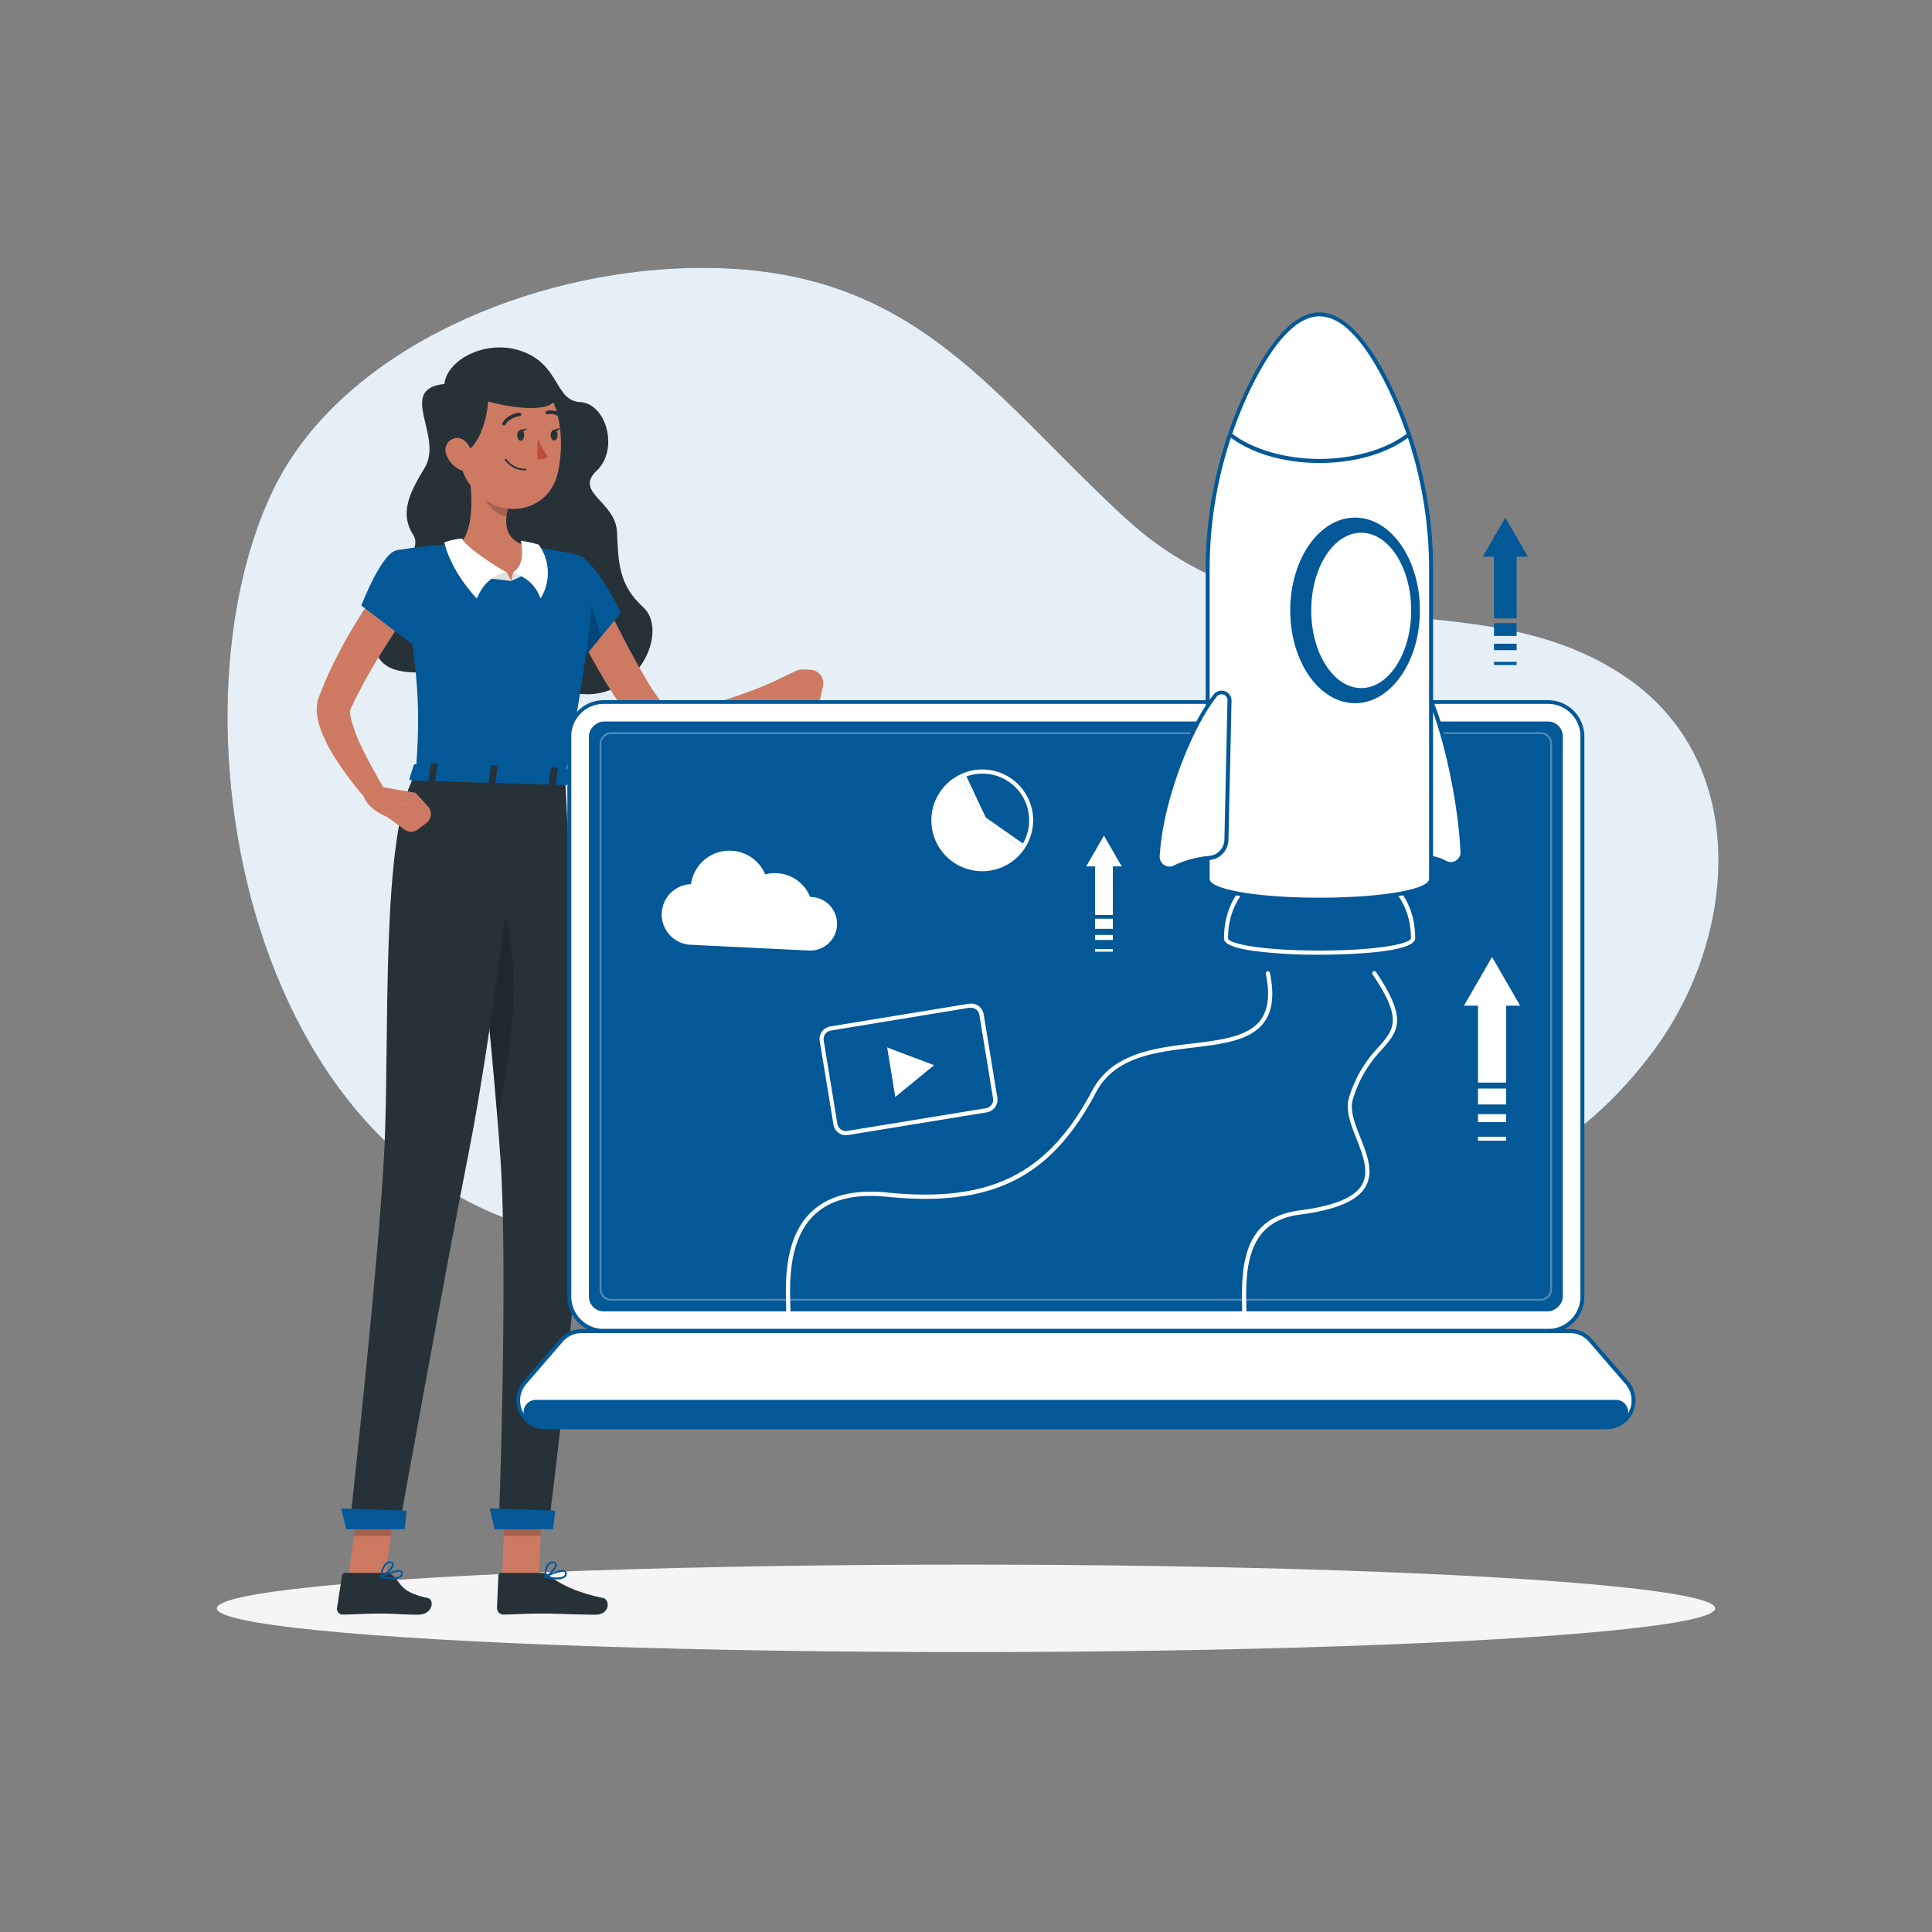 <svg xmlns="http://www.w3.org/2000/svg" viewBox="0 0 500 500"><rect x="0" y="0" width="500" height="500" fill="#808080" stroke="none"/><g id="freepik--background-simple--inject-42"><path d="M291.35,134.18c-36.82-33.83-56.29-67.78-117.06-64.65-41,2.11-86.86,22.52-103.64,57.33-30.34,63-3.18,195.55,94.78,194.23,47.88-.65,83.85-22.29,134.24-15s93.86,11.67,128-33.76c21.85-29.1,25.81-74.5-6.55-96.86C382,148.49,332.72,172.19,291.35,134.18Z" style="fill:#035898"></path><path d="M291.35,134.18c-36.82-33.83-56.29-67.78-117.06-64.65-41,2.11-86.86,22.52-103.64,57.33-30.34,63-3.18,195.55,94.78,194.23,47.88-.65,83.85-22.29,134.24-15s93.86,11.67,128-33.76c21.85-29.1,25.81-74.5-6.55-96.86C382,148.49,332.72,172.19,291.35,134.18Z" style="fill:#fff;opacity:0.9"></path></g><g id="freepik--Shadow--inject-42"><ellipse id="freepik--path--inject-42" cx="250" cy="416.24" rx="193.89" ry="11.32" style="fill:#f5f5f5"></ellipse></g><g id="freepik--Character--inject-42"><path d="M115,99.37c.78-6.5,11-11.61,19.87-8.54,10.18,3.53,8.57,12.86,15.3,13.23s10.1,12.29,4.21,17.81,4.93,8,5.29,15.74.39,13.75,6.73,19.48c8,7.21-4.33,30.47-24.58,19.84-18.15-9.53-40.87,4.18-44.93-9.05-3.51-11.42,13.71-23.81,10.11-29.34s-1.21-10.73,2.88-17.42C114.91,112.92,102.56,100.69,115,99.37Z" style="fill:#263238"></path><path d="M155.38,153.26c2.47,5,5,10.13,7.65,15.08,1.34,2.46,2.7,4.91,4.09,7.28a55.89,55.89,0,0,0,4.37,6.49l.33.39a.8.8,0,0,0,.21.19,2.94,2.94,0,0,0,.85.4,9.61,9.61,0,0,0,3,.35,35,35,0,0,0,7.59-1.16c2.63-.64,5.27-1.48,7.91-2.4s5.29-1.94,7.83-3l2.32,4.21a81,81,0,0,1-15.88,8.17,38.68,38.68,0,0,1-9.25,2.3,18,18,0,0,1-5.56-.22,11.8,11.8,0,0,1-3.15-1.17,10.23,10.23,0,0,1-1.54-1,8.54,8.54,0,0,1-.71-.64L165,188a54.8,54.8,0,0,1-5.7-7.46c-1.67-2.49-3.18-5-4.63-7.57-2.92-5.11-5.58-10.24-8-15.59Z" style="fill:#ce7a63"></path><path d="M149.51,144c4-.14,11.19,14.56,11.19,14.56l-10.52,12.77S137.9,155.94,139.59,151C141.34,145.77,143.62,144.21,149.51,144Z" style="fill:#035898"></path><polygon points="150.18 147.56 155.65 164.71 150.72 170.68 150.18 147.56" style="opacity:0.2"></polygon><path d="M206.12,173.56l-9.67,4.63-.18,3.41c2.79,2.79,8.64,1,8.64,1l7.16-.93.92-4a3.51,3.51,0,0,0-3.22-4.33l-2-.1A3.55,3.55,0,0,0,206.12,173.56Z" style="fill:#ce7a63"></path><polygon points="129.97 408.17 139.47 408.17 140.34 386.16 130.83 386.16 129.97 408.17" style="fill:#ce7a63"></polygon><path d="M140.36,407.07H129.68a.67.67,0,0,0-.7.65l-.36,8.45a1.72,1.72,0,0,0,1.7,1.69c3.71-.06,5.48-.28,10.18-.28,2.89,0,9.54.3,13.53.3s3.8-3.95,2.11-4.3c-7.61-1.61-11.41-3.82-14.14-5.92A2.7,2.7,0,0,0,140.36,407.07Z" style="fill:#263238"></path><g style="opacity:0.2"><polygon points="140.34 386.17 139.89 397.51 130.38 397.51 130.83 386.17 140.34 386.17"></polygon></g><path d="M153.32,148.72c.21,6-.83,20.05-7.15,52.73l-38.59-1.15c1.12-15.69,1.42-25.37-5.12-57.83a113.38,113.38,0,0,1,16.45-1.67,122.86,122.86,0,0,1,17.52.52c4.47.54,9.28,1.47,12.44,2.13A5.59,5.59,0,0,1,153.32,148.72Z" style="fill:#035898"></path><path d="M121.23,121.12c.94,5.67,1.73,16-2.32,19.68,0,0,3.75,7,13.38,9.55,8.89-4.51,4.14-9,4.14-9-6.24-1.69-5.94-6.35-4.72-10.69Z" style="fill:#ce7a63"></path><polygon points="132.29 150.35 131.14 148.1 124.96 149.5 132.29 150.35" style="fill:#e0e0e0"></polygon><path d="M131.14,148.1c-2-.9-11.17-6.89-11.53-8.75a20,20,0,0,0-4.6,1s1.17,6.76,8.38,14.54C125.25,150.67,127.72,148.82,131.14,148.1Z" style="fill:#fff"></path><polygon points="132.29 150.35 132.81 148.1 136.6 148.37 132.29 150.35" style="fill:#e0e0e0"></polygon><path d="M132.81,148.1c3.06-2,2.31-6.29,2-8.15a31.35,31.35,0,0,1,4.61,1,12.51,12.51,0,0,1,.47,13.94C138.41,150.89,135.88,149.45,132.81,148.1Z" style="fill:#fff"></path><path d="M125.5,125l6.21,5.62a18.14,18.14,0,0,0-.63,3.1c-2.4-.42-5.62-3.16-5.8-5.68A8.49,8.49,0,0,1,125.5,125Z" style="opacity:0.2"></path><path d="M118.24,109.08c.41,9.42.39,13.42,5.06,18.34,7,7.39,18.51,4.81,20.92-4.54,2.17-8.43,1.12-22.43-8-26.33A12.86,12.86,0,0,0,118.24,109.08Z" style="fill:#ce7a63"></path><path d="M116.93,98.82c3.49,1.75,8.3,1.45,9.2,3.55S124.5,117,119.27,117.1C114.46,110.61,113.74,101.83,116.93,98.82Z" style="fill:#263238"></path><path d="M117.41,100.39c7.7,4.87,33.08,9.42,24.79-1.57C135.9,90.48,119.33,94.68,117.41,100.39Z" style="fill:#263238"></path><path d="M146.26,201.45s3.73,70.23,3.92,99.09c.2,30-8.25,94.77-8.25,94.77H129.07s2.45-65.45.47-95.07c-2.16-32.29-9.67-99.63-9.67-99.63Z" style="fill:#263238"></path><polygon points="128 395.78 143.09 395.78 143.71 390.96 126.76 390.38 128 395.78" style="fill:#035898"></polygon><path d="M122.59,225.83c1.39-1.73,3.21-.84,5.59,4.1,8.12,16.84,4,43.71.52,59.19C127.14,269.85,124.56,244.46,122.59,225.83Z" style="opacity:0.2"></path><path d="M133.85,112.65c0,.77.38,1.4.88,1.41s.92-.61.93-1.37-.38-1.4-.88-1.41S133.86,111.89,133.85,112.65Z" style="fill:#263238"></path><path d="M142.51,112.58c0,.77.38,1.4.88,1.41s.92-.61.93-1.37-.38-1.4-.88-1.41S142.52,111.82,142.51,112.58Z" style="fill:#263238"></path><path d="M143.21,111.25l1.85-.5S144.1,112.17,143.21,111.25Z" style="fill:#263238"></path><path d="M139.18,113.32a20.35,20.35,0,0,0,2.65,4.94,3.31,3.31,0,0,1-2.75.47Z" style="fill:#ba4d3c"></path><path d="M134.85,121.66a7.92,7.92,0,0,0,1.13.1.23.23,0,1,0,0-.45,6,6,0,0,1-4.91-2.46.23.23,0,0,0-.31-.07.22.22,0,0,0-.07.31A6.32,6.32,0,0,0,134.85,121.66Z" style="fill:#263238"></path><path d="M115.54,117.67a6.88,6.88,0,0,0,3.52,3.91c2.19,1,3.68-.84,3.4-3.12-.25-2-1.69-5-4-5.11A3.09,3.09,0,0,0,115.54,117.67Z" style="fill:#ce7a63"></path><path d="M130.36,110.12a.42.42,0,0,0,.47-.23c1-1.84,3.63-2.21,3.66-2.21a.45.45,0,0,0,.39-.51.45.45,0,0,0-.51-.38c-.13,0-3.15.43-4.33,2.68a.45.45,0,0,0,.19.61A.28.28,0,0,0,130.36,110.12Z" style="fill:#263238"></path><path d="M145.14,108.14a.44.44,0,0,0,.42-.15.45.45,0,0,0-.05-.64,4.46,4.46,0,0,0-4-1,.45.45,0,0,0,.26.86h0a3.57,3.57,0,0,1,3.14.85A.45.45,0,0,0,145.14,108.14Z" style="fill:#263238"></path><path d="M106.34,157.36c-2.74,3.92-5.5,8.11-8.07,12.26a137.46,137.46,0,0,0-7,12.74l-.38.8-.19.41c0,.1,0,0,0,0a0,0,0,0,0,0,0s-.09.14-.09.45a9.38,9.38,0,0,0,.39,2.59A41.43,41.43,0,0,0,93.42,193c2.06,4.32,4.55,8.7,7.07,12.92l-3.8,3A83.93,83.93,0,0,1,87,196.61a40.68,40.68,0,0,1-3.84-7.38,17,17,0,0,1-1.16-4.8,9.84,9.84,0,0,1,.29-3.3c0-.15.09-.31.14-.47l.15-.4.18-.47.36-.93c1-2.5,2.06-4.9,3.22-7.25S88.7,167,90,164.69a135.11,135.11,0,0,1,8.53-13.09Z" style="fill:#ce7a63"></path><path d="M102.46,142.47c-3.91,1.06-8.95,14.24-8.95,14.24l14.69,11.17s5.8-10.95,4.32-16C111,146.63,106.91,141.26,102.46,142.47Z" style="fill:#035898"></path><path d="M144.09,408.73a3.31,3.31,0,0,0,2.25-.58,1.18,1.18,0,0,0,.3-1.1.87.87,0,0,0-.45-.6c-1.23-.63-4.82,1.3-5.23,1.52a.22.22,0,0,0-.09.24.23.23,0,0,0,.2.18A16.76,16.76,0,0,0,144.09,408.73Zm1.5-2a.92.92,0,0,1,.43.08.29.29,0,0,1,.17.24.74.74,0,0,1-.18.72c-.53.52-2.08.61-4.23.26A11.31,11.31,0,0,1,145.59,406.77Z" style="fill:#035898"></path><path d="M141.11,408.4l.09,0c1.08-.51,3.12-2.56,2.83-3.64-.06-.26-.28-.57-.91-.64a1.53,1.53,0,0,0-1.2.39c-1.1,1-1.06,3.56-1.06,3.67a.27.27,0,0,0,.12.2A.33.33,0,0,0,141.11,408.4Zm1.88-3.86h.13c.42,0,.46.21.48.26.17.65-1.19,2.26-2.28,3,0-.74.2-2.28.92-2.93A1.07,1.07,0,0,1,143,404.54Z" style="fill:#035898"></path><polygon points="90.12 408.17 99.63 408.17 102.79 386.16 93.28 386.16 90.12 408.17" style="fill:#ce7a63"></polygon><path d="M100,407.07H89.3a.77.77,0,0,0-.77.65l-1.32,8.45a1.5,1.5,0,0,0,1.5,1.69c3.72-.06,5.52-.28,10.22-.28,2.89,0,5.25.3,9.24.3s4.25-3.95,2.59-4.3c-7.43-1.61-6.72-3.82-9.2-5.92A2.48,2.48,0,0,0,100,407.07Z" style="fill:#263238"></path><path d="M101.5,408.73a3.62,3.62,0,0,0,2.32-.58,1.29,1.29,0,0,0,.42-1.1.71.71,0,0,0-.38-.6c-1.15-.63-5,1.3-5.4,1.52a.24.24,0,0,0-.12.24.2.2,0,0,0,.18.18A16.09,16.09,0,0,0,101.5,408.73Zm1.72-2a.83.83,0,0,1,.42.08.27.27,0,0,1,.15.24.83.83,0,0,1-.27.72c-.58.52-2.15.61-4.25.26A12.46,12.46,0,0,1,103.22,406.77Z" style="fill:#035898"></path><path d="M98.56,408.4l.09,0c1.14-.51,3.41-2.56,3.25-3.64,0-.26-.22-.57-.84-.64a1.69,1.69,0,0,0-1.25.39c-1.21,1-1.46,3.56-1.47,3.67a.21.21,0,0,0,.09.2A.28.28,0,0,0,98.56,408.4Zm2.31-3.86H101c.41,0,.43.21.44.26.1.65-1.44,2.26-2.61,3a5.3,5.3,0,0,1,1.25-2.93A1.19,1.19,0,0,1,100.87,404.54Z" style="fill:#035898"></path><g style="opacity:0.2"><polygon points="102.79 386.17 101.16 397.51 91.65 397.51 93.28 386.17 102.79 386.17"></polygon></g><path d="M107.58,200.3C98.32,215,100.91,269.14,99.45,298c-1.52,30-9,97.27-9,97.27h12.85s12.34-68.42,18.09-97.43c6.35-32,14.08-97.58,14.08-97.58Z" style="fill:#263238"></path><polygon points="89.63 395.78 104.71 395.78 105.25 390.96 88.29 390.38 89.63 395.78" style="fill:#035898"></polygon><path d="M134.56,111.32l1.85-.5S135.44,112.24,134.56,111.32Z" style="fill:#263238"></path><path d="M107.07,198,106,201.44c-.14.27.17.55.61.56l39.72,1.18c.35,0,.64-.15.67-.37l.45-3.44c0-.24-.26-.45-.64-.46l-39.08-1.16A.7.7,0,0,0,107.07,198Z" style="fill:#035898"></path><path d="M112.19,202.54l-1,0c-.2,0-.36-.12-.34-.25l.62-4.47c0-.13.21-.23.41-.23l1,0c.21,0,.36.12.35.25l-.63,4.48C112.58,202.45,112.4,202.55,112.19,202.54Z" style="fill:#263238"></path><path d="M143.36,203.47l-1.05,0c-.21,0-.36-.12-.34-.25l.62-4.47c0-.13.21-.24.41-.23l1.05,0c.21,0,.36.12.35.25l-.63,4.47C143.75,203.37,143.57,203.48,143.36,203.47Z" style="fill:#263238"></path><path d="M127.77,203l-1,0c-.21,0-.37-.12-.35-.25l.63-4.48c0-.13.2-.23.41-.22l1,0c.2,0,.36.12.34.25l-.62,4.47C128.17,202.91,128,203,127.77,203Z" style="fill:#263238"></path><path d="M97.38,203.43l10.12,1.74-7.39,6.23c.1.06-5.61-2.15-6.18-6.12Z" style="fill:#ce7a63"></path><path d="M110.34,213l-2.23,1.68a2.88,2.88,0,0,1-3.44,0l-4.56-3.31,7.39-6.23,3.25,3.57A2.9,2.9,0,0,1,110.34,213Z" style="fill:#ce7a63"></path></g><g id="freepik--maker-launch--inject-42"><rect x="147.35" y="181.66" width="262.17" height="162.8" rx="8.9" style="fill:#fff"></rect><path d="M400.62,345H156.24a9.41,9.41,0,0,1-9.4-9.4v-145a9.41,9.41,0,0,1,9.4-9.4H400.62a9.42,9.42,0,0,1,9.41,9.4v145A9.42,9.42,0,0,1,400.62,345ZM156.24,182.16a8.41,8.41,0,0,0-8.39,8.39v145a8.4,8.4,0,0,0,8.39,8.39H400.62a8.39,8.39,0,0,0,8.39-8.39v-145a8.4,8.4,0,0,0-8.39-8.39Z" style="fill:#035898"></path><path d="M406.32,344.46H150.55a7,7,0,0,0-5.3,2.42l-9.44,10.93a7,7,0,0,0,5.3,11.58H415.76a7,7,0,0,0,5.3-11.58l-9.45-10.93A7,7,0,0,0,406.32,344.46Z" style="fill:#fff"></path><path d="M415.76,369.89H141.11a7.51,7.51,0,0,1-5.68-12.42l9.44-10.92a7.52,7.52,0,0,1,5.68-2.6H406.31a7.52,7.52,0,0,1,5.69,2.6l9.44,10.92a7.51,7.51,0,0,1-5.68,12.42ZM150.55,345a6.47,6.47,0,0,0-4.91,2.25l-9.45,10.93a6.49,6.49,0,0,0,4.92,10.74H415.76a6.49,6.49,0,0,0,4.91-10.74l-9.44-10.93a6.49,6.49,0,0,0-4.92-2.25Z" style="fill:#035898"></path><path d="M138.64,362.29a3.12,3.12,0,0,0-2,5.52,6.88,6.88,0,0,0,4.44,1.58H415.75a6.93,6.93,0,0,0,4.67-1.76,3.11,3.11,0,0,0-2.18-5.34Z" style="fill:#035898"></path><rect x="202.1" y="137.04" width="152.66" height="252.04" rx="3.83" transform="translate(541.49 -15.38) rotate(90)" style="fill:#035898"></rect><path d="M398.69,336.64H158.18a3,3,0,0,1-3-3V192.49a3,3,0,0,1,3-3H398.69a3,3,0,0,1,3,3V333.63A3,3,0,0,1,398.69,336.64ZM158.18,190a2.52,2.52,0,0,0-2.52,2.52V333.63a2.52,2.52,0,0,0,2.52,2.51H398.69a2.52,2.52,0,0,0,2.51-2.51V192.49a2.52,2.52,0,0,0-2.51-2.52Z" style="fill:#fff;opacity:0.3"></path><path d="M317.28,242.82c0,5,48.4,5,48.4,0C365.68,215.07,317.28,215.07,317.28,242.82Z" style="fill:#035898"></path><path d="M341.48,247.08a129.12,129.12,0,0,1-16.71-.94c-7.2-1-8-2.37-8-3.32,0-14.67,12.83-21.35,24.74-21.35h0c11.92,0,24.74,6.68,24.74,21.35C366.22,246.87,345.61,247.08,341.48,247.08Zm-23.66-4.26c0,1.33,8.23,3.18,23.66,3.18s23.66-1.85,23.66-3.18c0-13.93-12.26-20.27-23.66-20.27s-23.66,6.34-23.66,20.27Z" style="fill:#fff"></path><path d="M369.67,180c3.74,7.85,8.13,26,8.81,40.41a3,3,0,0,1-4.42,2.79,10.8,10.8,0,0,0-3.53-1.21c-1.45-.22-2.56-2.25-2.59-4.7l-.48-36C367.44,179.36,368.93,178.47,369.67,180Z" style="fill:#fff"></path><path d="M375.47,224.1a3.49,3.49,0,0,1-1.65-.42,10.5,10.5,0,0,0-3.36-1.16c-1.72-.26-3-2.44-3-5.19l-.47-36a2.45,2.45,0,0,1,1.46-2.6,1.56,1.56,0,0,1,1.71,1.05h0c3.71,7.79,8.16,26,8.86,40.6a3.55,3.55,0,0,1-3.52,3.69Zm-6.77-44.36h-.05c-.28.07-.69.62-.68,1.59l.48,36c0,2.17,1,4,2.16,4.2a11.17,11.17,0,0,1,3.69,1.27,2.5,2.5,0,0,0,3.67-2.33c-.69-14.52-5.09-32.52-8.76-40.22h0C369.15,180.12,369,179.74,368.7,179.74Z" style="fill:#035898"></path><path d="M370.37,227.46c0,7.16-57.78,7.16-57.78,0V147.82a108,108,0,0,1,11.47-49.09c4.8-9.43,10.81-17.37,17.42-17.37S354.1,89.3,358.9,98.73a108,108,0,0,1,11.47,49.09Z" style="fill:#fff"></path><path d="M341.48,233.34a129.24,129.24,0,0,1-20-1.35c-6.36-1.05-9.45-2.53-9.45-4.53V147.82A109,109,0,0,1,323.61,98.5c6-11.71,12-17.65,17.87-17.65s11.91,5.94,17.87,17.65a109,109,0,0,1,11.53,49.32v79.64h0C370.88,233.17,344.49,233.34,341.48,233.34Zm0-151.47c-5.48,0-11.19,5.75-17,17.09a108,108,0,0,0-11.42,48.86v79.64c0,2.73,12.47,4.86,28.39,4.86s28.39-2.13,28.39-4.86V147.82A108,108,0,0,0,358.45,99C352.67,87.62,347,81.87,341.48,81.87Z" style="fill:#035898"></path><path d="M341.48,119.82c-9.32,0-17.89-2.54-23.51-7l.63-.8c5.36,4.23,13.92,6.75,22.88,6.75s17.52-2.52,22.88-6.75l.63.8C359.37,117.28,350.8,119.82,341.48,119.82Z" style="fill:#035898"></path><path d="M314.49,180c-6.46,8.06-14,27-14.86,41.56a3,3,0,0,0,4.26,2.92A27.22,27.22,0,0,1,313,222a4.81,4.81,0,0,0,4.36-4.7l.79-36A2.06,2.06,0,0,0,314.49,180Z" style="fill:#fff"></path><path d="M302.63,225.31a3.46,3.46,0,0,1-1.94-.6,3.54,3.54,0,0,1-1.57-3.15c.84-14.69,8.56-33.85,15-41.85h0a2.58,2.58,0,0,1,4.6,1.65l-.8,36a5.32,5.32,0,0,1-4.81,5.2,26.38,26.38,0,0,0-9,2.44A3.37,3.37,0,0,1,302.63,225.31Zm12.25-45c-6.31,7.89-13.92,26.78-14.75,41.28a2.52,2.52,0,0,0,1.13,2.25,2.44,2.44,0,0,0,2.42.19,27.11,27.11,0,0,1,9.31-2.54,4.3,4.3,0,0,0,3.89-4.21l.79-36a1.52,1.52,0,0,0-1-1.5,1.54,1.54,0,0,0-1.77.5Z" style="fill:#035898"></path><ellipse cx="350.69" cy="157.97" rx="16.78" ry="24.02" style="fill:#035898"></ellipse><ellipse cx="352.28" cy="157.97" rx="12.93" ry="20.1" style="fill:#fff"></ellipse><path d="M204,339.93a.55.55,0,0,1-.55-.54c0-.52,0-1.17,0-1.9-.17-5.63-.52-17.33,6.69-24,4.39-4.09,10.93-5.73,19.44-4.87,26.73,2.71,41.62-4.7,53.1-26.41,5.1-9.64,16.16-11,25.93-12.16,7.47-.91,14.52-1.76,17.7-6.17,1.94-2.69,2.36-6.57,1.29-11.85a.54.54,0,0,1,.43-.64.53.53,0,0,1,.63.42c1.14,5.6.66,9.75-1.47,12.7-3.46,4.79-10.74,5.68-18.45,6.61-10,1.21-20.27,2.46-25.1,11.6-11.73,22.17-26.92,29.74-54.17,27-8.19-.83-14.45.71-18.6,4.58-6.84,6.38-6.5,17.75-6.34,23.22,0,.74.05,1.4.05,1.93A.54.54,0,0,1,204,339.93Z" style="fill:#fff"></path><path d="M322,339.93a.55.55,0,0,1-.54-.53v-.57c-.17-10-.4-23.61,14.75-25.56,9-1.15,14.29-3.32,16.24-6.62s.28-7.69-1.37-11.87c-1.44-3.64-2.92-7.4-2-10.59a32.35,32.35,0,0,1,7.67-13.2c4.06-4.65,6.3-7.21-1.52-18.81a.55.55,0,0,1,.15-.75.54.54,0,0,1,.75.15c8.28,12.29,5.7,15.24,1.43,20.12a31.54,31.54,0,0,0-7.44,12.8c-.84,2.83.51,6.26,1.94,9.88,1.75,4.43,3.55,9,1.3,12.82-2.13,3.61-7.71,5.95-17,7.15-14.18,1.82-14,14.91-13.8,24.46v.57a.54.54,0,0,1-.53.55Z" style="fill:#fff"></path><path d="M210,232.14h-.34a9.76,9.76,0,0,0-8.62-6.16,10,10,0,0,0-3,.3,10.05,10.05,0,0,0-19.21,2.54,7.85,7.85,0,0,0-.22,15.68L209.36,246a6.93,6.93,0,1,0,.67-13.85Z" style="fill:#fff"></path><path d="M254.25,200.22h0a12.06,12.06,0,0,1,10.48,18.08l-9.61-6.73-5-10.63a11.73,11.73,0,0,1,4.08-.72m0-1.08a13,13,0,0,0-5.54,1.23l5.56,11.92L265,219.83a13.15,13.15,0,0,0-10.79-20.69Z" style="fill:#fff"></path><path d="M254.27,212.29,265,219.83a13.06,13.06,0,0,1-1.47,1.76,13.16,13.16,0,1,1-14.86-21.22Z" style="fill:#fff"></path><path d="M218.93,293.79a3.27,3.27,0,0,1-3.24-2.76l-3.54-21.6a3.3,3.3,0,0,1,2.72-3.79l35.92-5.88a3.3,3.3,0,0,1,3.78,2.72l3.54,21.6a3.31,3.31,0,0,1-2.72,3.79h0l-35.92,5.88A3.27,3.27,0,0,1,218.93,293.79Zm32.39-33-.36,0L215,266.71a2.23,2.23,0,0,0-1.83,2.54l3.54,21.61a2.25,2.25,0,0,0,.9,1.44,2.19,2.19,0,0,0,1.65.38l35.92-5.88a2.21,2.21,0,0,0,1.82-2.54l-3.54-21.61a2.2,2.2,0,0,0-.89-1.44A2.22,2.22,0,0,0,251.32,260.8Zm4,26.53h0Z" style="fill:#fff"></path><polygon points="241.74 275.67 229.6 271.08 231.7 283.9 241.74 275.67" style="fill:#fff"></polygon><rect x="382.5" y="258.24" width="7.29" height="21.94" style="fill:#fff"></rect><rect x="382.5" y="281.71" width="7.29" height="4.13" style="fill:#fff"></rect><rect x="382.5" y="288.35" width="7.29" height="2.06" style="fill:#fff"></rect><rect x="382.5" y="294.18" width="7.29" height="1.03" style="fill:#fff"></rect><polygon points="378.87 260.26 386.14 247.67 393.41 260.26 378.87 260.26" style="fill:#fff"></polygon><rect x="283.4" y="222.94" width="4.6" height="13.85" style="fill:#fff"></rect><rect x="283.4" y="237.76" width="4.6" height="2.61" style="fill:#fff"></rect><rect x="283.4" y="241.96" width="4.6" height="1.3" style="fill:#fff"></rect><rect x="283.4" y="245.64" width="4.6" height="0.65" style="fill:#fff"></rect><polygon points="281.11 224.22 285.7 216.26 290.3 224.22 281.11 224.22" style="fill:#fff"></polygon><rect x="386.65" y="142.44" width="5.85" height="17.6" style="fill:#035898"></rect><rect x="386.65" y="161.27" width="5.85" height="3.31" style="fill:#035898"></rect><rect x="386.65" y="166.6" width="5.85" height="1.66" style="fill:#035898"></rect><rect x="386.65" y="171.28" width="5.85" height="0.83" style="fill:#035898"></rect><polygon points="383.74 144.06 389.57 133.96 395.4 144.06 383.74 144.06" style="fill:#035898"></polygon></g></svg>